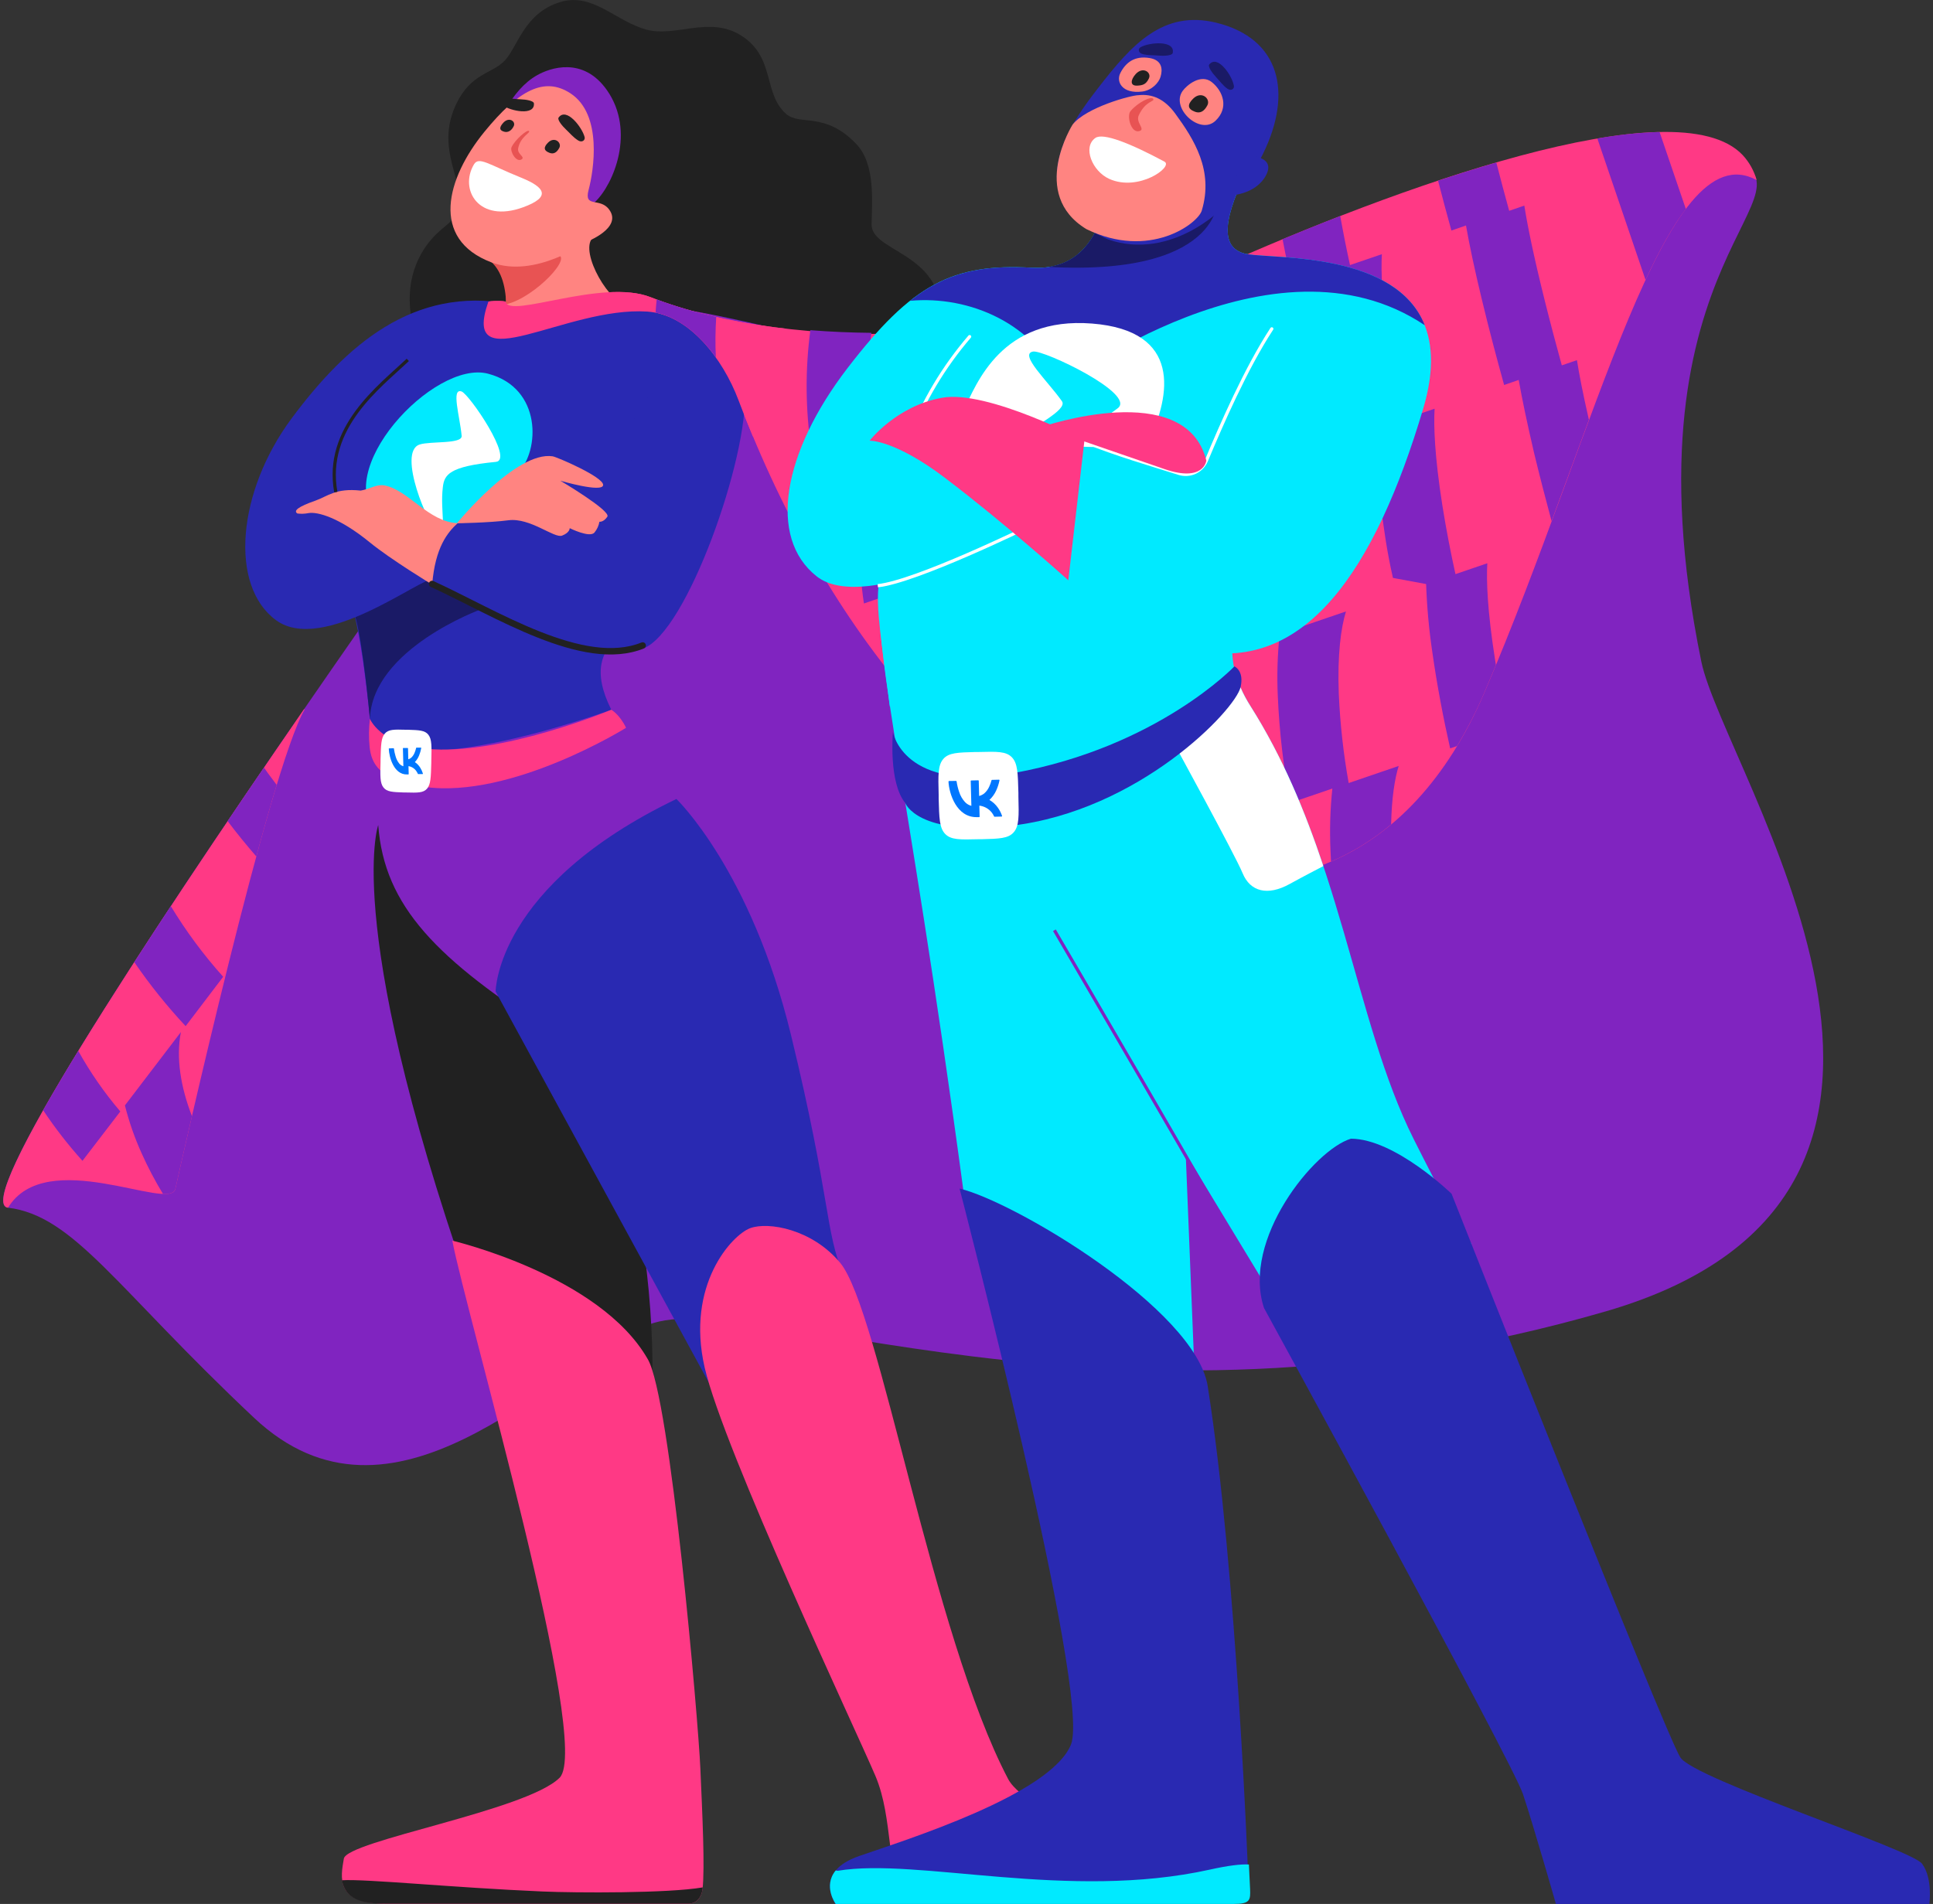 <svg width="607" height="598" viewBox="0 0 607 598" fill="none" xmlns="http://www.w3.org/2000/svg">
<rect x="0" y="0" width="607" height="598" fill="#333333" stroke="none"/>
<g clip-path="url(#clip0_260_4021)">
<path d="M166.408 153.172C132.011 123.203 122.582 97.125 132.201 79.829C137.677 69.985 144.364 70.722 144.364 62.898C144.364 55.075 137.13 45.46 143.287 32.627C147.962 22.878 154.539 23.251 158.556 18.97C162.573 14.69 164.586 4.148 175.83 0.668C186.21 -2.502 193.262 6.732 203.127 9.34C212.232 11.718 222.731 4.98 232.588 11.068C243.57 17.861 239.521 29.298 246.851 35.774C251.217 39.627 259.046 34.863 268.95 45.286C274.933 51.627 273.823 63.35 273.705 70.421C273.554 80.598 302.832 78.783 293.958 110.417C285.083 142.052 146.345 123.805 146.345 123.805L166.408 153.172Z" fill="#212121"/>
<path d="M184.863 96.138C229.149 86.579 375.708 158.067 407.831 106.815C439.954 55.563 513.218 39.488 541.997 49.135C575.927 60.525 507.624 77.979 534.24 207.75C541.323 242.301 633.057 374.427 504.303 411.863C345.827 457.923 232.62 401.915 202.232 416.682C171.845 431.449 123.208 486.149 79.786 445.32C36.363 404.491 23.345 381.909 2.505 379.309C-18.335 376.709 184.863 96.138 184.863 96.138Z" fill="#8024C0"/>
<path d="M158.801 94.808C159.918 100.167 189.11 87.373 204.284 93.334C248.713 110.772 326.445 109.068 381.611 84.29C436.776 59.512 526.568 26.586 547.289 48.764C549.329 50.982 550.814 53.652 551.624 56.555C522.813 40.877 501.585 134.773 466.11 217.565C419.153 327.131 289.124 277.013 231.898 125.618C227.025 112.714 216.376 98.732 203.285 97.876C177.699 96.18 144.57 119.943 153.365 94.832C153.429 94.436 158.73 94.42 158.801 94.808Z" fill="#FF3985"/>
<path d="M372.047 155.12C369.947 144.049 368.646 132.841 368.156 121.583C367.858 115.073 368.051 108.549 368.735 102.068L355.494 106.586C354.757 102.694 354.083 98.581 353.513 94.348C359.852 92.564 366.064 90.527 372.031 88.245C372.546 92.438 373.156 96.512 373.83 100.324L389.534 94.966C387.95 100.126 386.809 108.52 387.276 120.854C387.693 130.25 388.736 139.608 390.398 148.866L406.111 143.5C404.526 148.66 403.377 157.046 403.853 169.395C404.265 178.789 405.303 188.144 406.959 197.399L422.664 192.041C421.079 197.201 419.938 205.587 420.406 217.929C420.817 227.325 421.855 236.683 423.512 245.941L439.217 240.574C437.965 244.609 437.014 250.617 436.84 258.932C431.155 263.723 424.799 267.655 417.973 270.6C417.91 269.466 417.846 268.325 417.807 267.199C417.508 260.686 417.702 254.16 418.385 247.676L405.144 252.195C403.044 241.124 401.744 229.916 401.254 218.658C400.956 212.145 401.149 205.619 401.832 199.135L388.584 203.661C386.493 192.584 385.198 181.371 384.709 170.109C384.413 163.596 384.609 157.069 385.295 150.586L372.047 155.12Z" fill="#8024C0"/>
<path d="M289.766 183.203L271.288 189.545C269.309 176.253 269.363 162.737 271.446 149.461C272.323 144.173 273.667 138.974 275.464 133.925L302.904 124.532C290.353 137.23 287.231 161.224 289.766 183.203Z" fill="#8024C0"/>
<path d="M273.641 104.539C272.138 114.513 271.994 124.646 273.213 134.659L254.743 140.961C252.919 128.616 252.825 116.077 254.466 103.707C260.694 104.198 267.104 104.483 273.641 104.539Z" fill="#8024C0"/>
<path d="M288.015 197.967C288.868 192.683 290.194 187.486 291.977 182.44L319.425 173.071C306.866 185.753 303.744 209.762 306.287 231.726L299.806 233.937C295.257 229.525 290.783 224.785 286.383 219.717C286.279 212.433 286.825 205.154 288.015 197.967Z" fill="#8024C0"/>
<path d="M305.978 239.659C306.688 236.709 307.555 233.798 308.577 230.94L336.017 221.627C328.616 229.117 324.488 240.539 322.879 253.15C316.986 248.988 311.343 244.484 305.978 239.659Z" fill="#8024C0"/>
<path d="M371.944 263.537L395.438 255.516C391.706 261.397 389.892 269.601 389.06 276.56C382.669 276.597 376.294 275.946 370.042 274.618C370.461 270.891 371.096 267.191 371.944 263.537Z" fill="#8024C0"/>
<path d="M447.83 183.442L437.41 181.516C435.357 172.44 434.668 166.63 433.21 156.183C432.166 149.134 431.52 142.031 431.277 134.909L422.259 137.984C420.215 128.908 418.115 118.089 416.649 107.65C415.608 100.597 414.963 93.492 414.716 86.367L405.707 89.443C404.708 85.012 403.694 80.153 402.743 75.136C408.623 72.694 414.684 70.237 420.865 67.859C421.84 73.344 422.893 78.568 423.931 83.252L433.931 79.836C433.622 85.313 433.931 94.65 436.364 110.115C437.592 117.883 439.066 125.349 440.484 131.786L450.492 128.369C450.175 133.846 450.492 143.184 452.917 158.648C454.145 166.416 455.619 173.883 457.045 180.327L451.118 182.348L467.045 176.911C466.736 182.388 467.045 191.717 469.477 207.19C469.565 207.752 469.66 208.307 469.747 208.87C468.542 211.787 467.322 214.693 466.086 217.589C463.623 223.353 460.766 228.941 457.536 234.314L455.373 235.051C453.321 225.975 451.229 215.156 449.763 204.716C448.718 197.667 448.073 190.564 447.83 183.442Z" fill="#8024C0"/>
<path d="M322.134 101.079C322.324 106.566 322.8 112.04 323.561 117.478L345.747 109.901C340.906 117.534 339.329 129.091 338.838 136.74C338.279 146.517 338.704 156.327 340.105 166.02L362.292 158.442C357.443 166.067 355.866 177.624 355.367 185.281C354.808 195.059 355.233 204.868 356.635 214.561L378.821 206.975C373.98 214.609 372.403 226.165 371.912 233.814C371.349 243.592 371.774 253.402 373.179 263.094L354.772 269.38C352.757 257.223 352.1 244.88 352.815 232.578C353.155 226.657 353.995 220.776 355.327 214.997L338.275 220.839C336.252 208.683 335.593 196.339 336.31 184.036C336.656 178.119 337.499 172.24 338.83 166.464L321.714 172.297C319.698 160.143 319.042 147.802 319.757 135.503C320.096 129.583 320.931 123.702 322.253 117.922L305.146 123.764C304.042 117.019 303.338 110.214 303.038 103.385C309.417 102.822 315.795 102.054 322.134 101.079Z" fill="#8024C0"/>
<path d="M516.728 87.904L505.635 55.342L501.601 43.508C508.056 42.35 514.587 41.667 521.141 41.463L523.764 49.159L529.39 65.646C525.103 71.25 520.951 78.836 516.728 87.904Z" fill="#8024C0"/>
<path d="M476.903 119.332L472.323 120.917C470.144 113.062 467.568 103.431 465.239 93.69C463.083 84.741 461.443 77.084 460.35 70.822L455.77 72.407C454.462 67.707 453.028 62.373 451.578 56.761C457.735 54.716 463.86 52.797 469.874 51.054C471.269 56.483 472.655 61.643 473.915 66.209L478.67 64.576C479.612 70.576 481.482 79.985 485.127 94.586C486.934 101.83 488.796 108.798 490.436 114.75L495.191 113.118C495.864 117.406 497.021 123.422 498.947 131.848C495.175 141.993 491.284 152.686 487.219 163.656C485.444 157.077 483.527 149.698 481.728 142.255C479.636 133.251 478.004 125.594 476.903 119.332Z" fill="#8024C0"/>
<path d="M194.236 199.927C188.84 204.469 186.003 211.024 191.962 222.914C191.962 222.914 118.627 249.808 116.155 225.752C116.155 225.752 113.318 194.228 108.778 185.422C104.238 176.616 143.413 168.681 143.413 168.681L194.236 199.927Z" fill="#2929B2"/>
<path d="M111.536 193.625C121.044 189.797 133.849 181.871 133.849 181.871L151.02 191.382C151.02 191.382 116.948 203.747 116.155 225.767C116.155 225.767 113.913 201.29 111.536 193.625Z" fill="#1A1A66"/>
<path d="M186.907 63.385C192.747 57.789 199.585 41.191 190.623 28.358C183.056 17.562 172.612 21.415 168.762 23.563C160.125 28.358 156.289 39.867 156.289 39.867L182.707 66.27L186.907 63.385Z" fill="#8024C0"/>
<path d="M188.184 95.879C198.635 94.691 232.557 102.054 233.864 122.758C235.172 143.462 215.576 198.788 201.979 203.663C181.377 211.042 139.238 182.959 135.95 181.976C132.662 180.993 101.458 205.636 86.672 194.785C71.886 183.934 74.517 154.361 91.6 131.374C108.684 108.387 129.857 89.832 160.086 95.42C160.086 95.412 150.403 100.152 188.184 95.879Z" fill="#2929B2"/>
<path d="M162.708 148.469C169.475 141.7 170.338 121.892 153.27 117.374C136.203 112.856 103.129 148.461 119.198 163.411C130.022 173.279 152.399 160.391 152.399 160.391L162.708 148.469Z" fill="#00EAFF"/>
<path d="M144.951 122.955C147.375 123.843 161.535 144.507 155.703 145.07C141.005 146.496 139.523 149.104 139.063 152.996C138.12 160.811 140.648 167.731 137.193 166.566C134.721 165.734 124.563 141.954 131.773 139.616C135.189 138.499 145.244 139.545 144.967 136.874C144.42 130.873 141.591 121.758 144.951 122.955Z" fill="white"/>
<path d="M186.059 74.725C181.875 79.188 191.606 96.063 197.771 96.214C179.625 99.464 167.826 100.375 161.773 99.789C157.51 99.368 158.825 95.619 158.825 95.619C158.825 95.619 160.354 86.647 153.072 80.948C139.602 70.413 186.059 74.725 186.059 74.725Z" fill="#FF8481"/>
<path d="M158.952 95.554C158.754 89.308 157.193 84.457 153.58 81.659C147.455 76.863 153.097 75.659 161.781 74.858L174.396 80.034C180.996 79.63 168.001 93.54 158.952 95.554Z" fill="#E85353"/>
<path d="M179.15 29.328C170.949 23.962 162.859 28.25 152.098 41.416C140.212 55.993 134.951 75.08 154.332 82.412C168.057 87.595 184.094 75.991 184.094 75.991C184.094 75.991 195.584 71.655 191.289 65.822C188.389 61.858 183.278 65.481 184.839 59.615C186.4 53.75 189.316 35.979 179.15 29.328Z" fill="#FF8481"/>
<path d="M174.022 324.807C137.232 301.392 120.648 284.723 118.77 259.136C118.77 259.136 106.94 292.221 151.115 414.882C151.115 414.882 185.187 448.173 190.108 465.809C190.108 465.809 201.011 473.015 204.164 445.296C206.256 426.827 204.117 386.957 194.498 357.424C189.68 342.625 179.22 328.112 174.022 324.807Z" fill="#212121"/>
<path d="M155.64 311.425C155.64 311.425 155.64 278.238 212.414 250.947C212.414 250.947 235.853 273.442 248.388 325.075C260.923 376.707 259.038 386.695 264.87 400.376C264.87 400.376 253.705 407.272 247.81 410.22C241.914 413.169 231.59 450.788 231.59 450.788L155.64 311.425Z" fill="#2929B2"/>
<path d="M263.84 396.645C255.076 386.063 241.241 383.622 235.544 385.762C229.847 387.902 215.306 403.589 221.281 429.516C227.256 455.443 269.164 544.235 274.901 557.797C280.638 571.359 278.11 587.775 284.576 597.897H353.426C371.548 584.771 323.03 571.066 316.565 558.74C292.714 513.322 276.177 411.523 263.84 396.645Z" fill="#FF3985"/>
<path d="M142.035 389.67C146.345 412.498 186.083 548.008 175.727 558.36C165.37 568.712 108.913 578.129 107.97 583.78C107.028 589.432 105.07 597.897 121.148 597.897H216.305C218.785 597.897 220.346 595.797 220.615 593.332C221.368 586.467 220.576 570.345 219.926 555.42C219.276 540.359 210.481 438.656 203.397 426.869C188.342 400.514 142.035 389.67 142.035 389.67Z" fill="#FF3985"/>
<path d="M143.715 164.313C140.601 167.175 136.655 171.843 135.712 183.614C135.712 183.614 122.645 175.688 116.148 170.369C106.639 162.601 99.737 160.635 96.806 161.167C95.678 161.391 94.522 161.429 93.383 161.278C92.036 160.421 93.668 159.122 99.009 157.259C102.97 155.856 105.348 153.24 113.271 154.088C116.164 153.613 118.232 151.996 120.744 152.463C128.271 153.906 134.531 163.949 143.715 164.313Z" fill="#FF8481"/>
<path d="M191.963 222.929C191.963 222.929 194.554 224.348 196.598 228.589C196.598 228.589 160.569 251.028 133.208 247.136C118.858 245.091 116.616 239.646 116.069 234.613C115.778 231.67 115.808 228.704 116.156 225.767C116.156 225.767 119.389 233.773 133.905 235.191C157.138 237.482 191.963 222.929 191.963 222.929Z" fill="#FF3985"/>
<path d="M95.459 222.772H95.697C84.54 241.906 56.648 366.24 55.056 373.437C53.463 380.634 14.517 359.701 2.513 379.327C-8.596 377.924 43.962 297.534 95.459 222.772Z" fill="#FF3985"/>
<path d="M148.826 51.641C144.135 59.567 150.355 70.172 164.23 65.115C173.16 61.873 171.131 58.846 163.762 55.849C153.311 51.617 150.379 49.049 148.826 51.641Z" fill="white"/>
<path d="M172.113 44.779C170.655 46.222 170.671 47.308 172.581 48.013C173.761 48.457 174.807 48.013 175.639 46.428C176.471 44.843 174.174 42.734 172.113 44.779Z" fill="#212121"/>
<path d="M158.065 38.531C156.79 39.926 156.647 40.956 158.414 41.392C159.5 41.662 160.633 41.075 161.33 39.601C162.027 38.127 159.872 36.589 158.065 38.531Z" fill="#212121"/>
<path d="M183.587 43.07C182.795 39.962 177.834 33.558 175.41 36.927C174.942 37.577 176.503 39.535 177.787 40.731C179.071 41.928 179.974 43.109 181.543 44.108C182.731 44.869 183.817 44.076 183.587 43.07Z" fill="#212121"/>
<path d="M157.85 33.095C160.354 34.886 168.009 36.463 167.66 32.461C167.596 31.668 165.227 31.248 163.524 31.192C161.82 31.137 160.441 30.828 158.674 31.081C157.343 31.264 157.026 32.5 157.85 33.095Z" fill="#212121"/>
<path d="M163.825 50.037C164.99 49.245 162.383 48.452 162.708 46.637C163.39 42.888 166.67 41.73 166.115 41.152C165.561 40.573 161.694 43.902 160.632 46.241C160.07 47.477 162.082 51.211 163.825 50.037Z" fill="#E85353"/>
<path d="M219.189 121.836C202.85 112.998 187.002 144.632 206.035 152.749C221.487 159.359 234.711 130.246 219.189 121.836Z" fill="#2929B2"/>
<path d="M135.442 238.872C135.553 234.417 135.617 232.198 134.531 230.787C133.446 229.376 131.647 229.32 128.049 229.202H127.384C123.786 229.106 121.988 229.059 120.831 230.414C119.674 231.77 119.619 233.989 119.5 238.444V239.236C119.381 243.691 119.317 245.91 120.403 247.321C121.489 248.732 123.287 248.78 126.885 248.907H127.55C131.148 249.002 132.946 249.049 134.103 247.702C135.26 246.354 135.316 244.119 135.434 239.672L135.442 238.872Z" fill="white"/>
<path d="M123.591 235.006C123.619 235.01 123.644 235.023 123.663 235.043C123.682 235.063 123.693 235.089 123.694 235.117C123.8 235.922 123.972 236.718 124.209 237.495C124.438 238.364 124.848 239.174 125.414 239.873C125.747 240.251 126.182 240.526 126.666 240.665L126.523 235.069C126.52 235.054 126.52 235.037 126.523 235.021C126.527 235.006 126.534 234.991 126.543 234.978C126.553 234.965 126.566 234.955 126.58 234.947C126.594 234.94 126.61 234.935 126.626 234.935H128.013C128.076 234.935 128.124 234.99 128.124 235.061L128.211 238.486C128.578 238.373 128.916 238.181 129.201 237.923C129.653 237.475 130.002 236.934 130.224 236.338C130.415 235.879 130.566 235.404 130.675 234.919C130.678 234.894 130.689 234.87 130.706 234.852C130.723 234.833 130.746 234.821 130.77 234.816H132.157C132.175 234.817 132.193 234.823 132.209 234.832C132.225 234.842 132.239 234.854 132.249 234.869C132.26 234.884 132.267 234.902 132.27 234.92C132.273 234.938 132.273 234.956 132.268 234.974C132.134 235.751 131.916 236.511 131.618 237.241C131.31 238.03 130.853 238.751 130.271 239.365C130.958 239.821 131.537 240.421 131.967 241.125C132.322 241.694 132.602 242.307 132.799 242.948C132.799 243.035 132.799 243.13 132.704 243.13H131.317C131.295 243.133 131.273 243.127 131.256 243.114C131.238 243.1 131.226 243.081 131.222 243.059C131.099 242.784 130.953 242.518 130.786 242.267C130.506 241.833 130.137 241.463 129.704 241.182C129.272 240.901 128.784 240.714 128.274 240.634L128.338 243.107C128.339 243.138 128.329 243.168 128.31 243.192C128.291 243.217 128.265 243.234 128.235 243.241H127.839C123.702 243.352 122.197 237.859 122.086 235.196C122.082 235.18 122.082 235.164 122.086 235.148C122.089 235.132 122.096 235.118 122.106 235.105C122.116 235.092 122.128 235.081 122.143 235.074C122.157 235.066 122.173 235.062 122.189 235.061L123.591 235.006Z" fill="#0077FF"/>
<path d="M173.548 143.32C174.864 143.526 189.57 149.827 189.396 152.348C189.221 154.868 175.973 150.992 175.973 150.992C175.973 150.992 191.947 160.456 190.719 162.28C189.491 164.103 188.231 163.865 188.231 163.865C188.017 165.095 187.491 166.25 186.702 167.218C185.299 169.088 178.897 165.886 178.897 165.886C178.897 165.886 178.992 167.265 176.52 168.224C174.047 169.183 166.48 162.494 159.618 163.413C153.572 164.206 143.469 164.356 143.469 164.356C143.469 164.356 162.051 141.576 173.548 143.32Z" fill="#FF8481"/>
<path d="M201.812 202.736C183.136 210.282 155.561 192.519 135.68 183.412" stroke="#212121" stroke-width="2.02" stroke-miterlimit="10" stroke-linecap="round"/>
<path d="M128.057 113.037C119.214 121.415 101.797 134.28 105.45 154.563" stroke="#212121" stroke-width="1.01" stroke-miterlimit="10"/>
<path d="M80.484 268.991C77.393 265.432 74.35 261.715 71.474 257.894C75.238 252.346 79.049 246.702 82.884 241.082C83.328 241.716 83.788 242.358 84.263 243.016C85.119 244.2 85.993 245.37 86.886 246.528C84.842 253.273 82.678 260.89 80.484 268.991Z" fill="#8024C0"/>
<path d="M53.636 284.598C58.416 292.492 63.924 299.923 70.086 306.792L58.295 322.296C52.429 316.013 47.042 309.299 42.178 302.21C45.866 296.482 49.685 290.611 53.636 284.598Z" fill="#8024C0"/>
<path d="M24.58 330.072C28.339 336.835 32.761 343.208 37.781 349.096L25.895 364.6C21.403 359.607 17.277 354.296 13.55 348.707C16.751 343.064 20.46 336.818 24.58 330.072Z" fill="#8024C0"/>
<path d="M60.27 350.555C57.385 362.975 55.436 371.679 55.056 373.422C54.778 374.667 53.376 375.063 51.189 375.008C48.703 370.923 46.475 366.688 44.517 362.325C42.304 357.45 40.533 352.386 39.224 347.194L56.807 324.152C55.222 332.348 56.759 341.455 60.27 350.555Z" fill="#8024C0"/>
<path d="M353.427 597.896H284.909C283.238 597.896 282.754 596.034 282.833 594.655C315.226 594.171 332.215 590.081 342.46 589.376C352.705 588.67 356.961 587.41 357.42 591.365C357.579 593.553 356.422 595.756 353.427 597.896Z" fill="#212121"/>
<path d="M170.283 594.084C181.012 594.544 209.855 594.678 220.663 592.8L220.615 593.331C220.346 595.796 218.785 597.897 216.305 597.897H121.148C116.124 597.897 108.66 597.746 107.368 590.557C115.102 590.105 141.734 592.848 170.283 594.084Z" fill="#212121"/>
<path d="M277.485 179.88C272.153 198.023 284.316 238.305 302.691 375.171C344.743 465.603 376.477 465.231 376.477 465.231L372.333 362.338L414.242 431.504C414.242 431.504 442.903 403.936 462.134 390.611C462.134 390.611 460.628 391.047 443.909 357.733C425.074 320.185 421.176 266.817 392.642 221.747C379.576 201.091 390.352 184.374 411.2 172.152C431.556 160.206 387.301 140.779 353.57 144.861C312.073 149.886 277.485 179.88 277.485 179.88Z" fill="#00EAFF"/>
<path d="M392.65 221.75C391.459 219.888 390.417 217.935 389.536 215.908L368.34 232.902C368.34 232.902 387.817 268.46 390.21 274.27C392.603 280.08 398.07 281.451 404.908 277.686C409.932 274.928 413.838 272.931 415.558 272.027C409.853 254.922 402.824 237.817 392.65 221.75Z" fill="white"/>
<path d="M381.018 205.102C355.4 199.744 338.285 184.834 335.06 181.505L325.013 166.144C315.758 167.65 310.75 170.971 301.709 175.568C293.39 178.9 284.783 181.461 275.996 183.217C274.839 190.715 277.042 202.502 279.419 221.945C296.788 161.388 360.052 213.488 381.018 205.102Z" fill="#00EAFF"/>
<path d="M396.928 410.835C389.797 389.379 412.713 361.101 424.209 357.65C438.004 357.649 455.818 374.937 455.818 374.937C455.818 374.937 523.076 545.101 527.675 552.001C532.273 558.901 600.101 580.751 603.55 585.351C606.999 589.951 605.849 598.001 605.849 598.001H488.588C488.588 598.001 481.69 573.851 478.241 563.501C474.792 553.151 396.928 410.835 396.928 410.835Z" fill="#2929B2"/>
<path d="M301.321 373.305C318.444 377.356 375.416 411.178 379.243 435.369C388.451 493.573 392.021 591.1 392.021 591.1L262.399 598.003C262.399 598.003 255.18 588.008 269.8 582.943C284.419 577.878 329.886 563.698 336.304 547.94C342.722 532.182 301.321 373.305 301.321 373.305Z" fill="#2929B2"/>
<path d="M392.182 585.609C389.655 585.466 385.724 585.926 380.011 587.194C335.448 597.102 288.214 583.389 263.072 587.582L262.43 587.487C258.365 592.417 262.43 597.997 262.43 597.997H387.349C392.547 597.997 392.707 596.85 392.547 593.242C392.46 591.276 392.333 588.692 392.182 585.609Z" fill="#00EAFF"/>
<path d="M391.826 52.738C387.491 62.361 380.059 77.96 391.826 79.847C403.592 81.733 461.919 77.921 446.912 128.356C431.904 178.792 409.67 212.614 373.878 203.895C349.148 197.847 318.824 167.235 318.824 167.235C318.824 167.235 272.018 193.289 256.479 181.043C240.941 168.797 245.869 142.013 266.115 115.642C286.36 89.271 299.078 82.676 324.03 84.087C348.982 85.498 347.975 54.125 347.975 54.125L391.826 52.738Z" fill="#00EAFF"/>
<path d="M447.403 102.152C438.354 79.331 401.009 81.313 391.849 79.847C380.083 77.96 387.515 62.361 391.849 52.738L347.999 54.125C347.999 54.125 349.005 85.498 324.053 84.087C307.984 83.176 296.986 85.601 285.789 94.479C304.387 92.767 325.226 101.613 333.332 120.977C333.301 120.961 399.86 70.232 447.403 102.152Z" fill="#2929B2"/>
<path d="M302.493 129.141C306.692 120.263 314.561 99.401 342.904 101.62C371.248 103.84 367.555 124.258 360.741 138.462C350.052 143.709 300.948 136.687 300.948 136.687L302.493 129.141Z" fill="white"/>
<path d="M324.402 110.418C327.706 109.831 357.119 123.821 350.931 128.268C335.321 139.46 335.361 143.368 337.365 148.037C341.407 157.437 348.784 163.556 344.124 164.508C340.796 165.189 313.856 145.08 320.416 137.716C323.53 134.221 335.472 128.855 333.467 126.009C328.974 119.644 319.878 111.21 324.402 110.418Z" fill="#00EAFF"/>
<path d="M381.683 61.721C380.296 63.306 375.653 65.684 367.309 67.982L346.786 64.812C344.988 72.619 340.495 82.123 329.306 83.835C385.787 86.879 383.061 60.111 381.683 61.721Z" fill="#1A1A66"/>
<path d="M344.837 27.631C355.431 13.918 365.257 3.059 381.96 7.141C402.007 12.087 406.008 29.102 396.618 48.3C387.229 67.498 366.953 81.808 347.967 75.205C318.102 61.976 337.587 37.024 344.837 27.631Z" fill="#2929B2"/>
<path d="M351.784 23C350.436 25.699 352.379 29.542 358.681 28.752C361.782 28.363 363.9 25.91 364.429 24.149C365.135 21.803 364.969 18.9 361.026 18.231C356.382 17.448 353.507 19.549 351.784 23Z" fill="#FF8481"/>
<path d="M371.334 28.61C372.57 26.842 377.075 22.997 380.573 25.828C384.072 28.659 385.974 33.872 381.673 37.95C376.821 42.55 367.574 33.986 371.334 28.61Z" fill="#FF8481"/>
<path d="M336.838 39.099C341.145 33.717 355.17 29.896 357.531 29.896C361.778 29.429 365.67 31.05 369.027 35.648C374.923 43.725 381.191 53.54 377.372 66.159C376.136 70.241 360.98 81.649 341.145 71.961C323.042 60.949 336.838 39.099 336.838 39.099Z" fill="#FF8481"/>
<path d="M427.752 107.577C450.034 113.276 437.855 155.381 413.711 146.757C394.116 139.75 406.572 102.155 427.752 107.577Z" fill="#00EAFF"/>
<path d="M374.668 30.989C372.814 32.828 372.838 34.207 375.262 35.103C376.76 35.666 378.099 35.103 379.153 33.05C380.207 30.997 377.291 28.389 374.668 30.989Z" fill="#212121"/>
<path d="M356.628 23.265C355.044 25.025 354.766 26.991 357.064 26.896C358.879 26.817 359.893 26.492 360.781 24.621C361.668 22.75 358.918 20.761 356.628 23.265Z" fill="#212121"/>
<path d="M343.974 43.323C339.888 46.164 342.957 53.767 348.329 56.187C357.574 60.352 368.574 52.331 365.661 50.765C354.975 45.033 346.424 41.622 343.974 43.323Z" fill="white"/>
<path d="M358.189 14.807C360.994 13.261 369.108 12.572 368.252 16.662C368.086 17.454 365.59 17.621 363.823 17.454C362.056 17.288 360.59 17.454 358.791 16.979C357.436 16.638 357.262 15.322 358.189 14.807Z" fill="#1A1A66"/>
<path d="M387.467 26.948C386.92 23.778 382.388 17.032 379.726 20.25C379.219 20.869 380.645 22.93 381.865 24.214C383.085 25.498 383.894 26.726 385.383 27.836C386.516 28.676 387.649 27.994 387.467 26.948Z" fill="#1A1A66"/>
<path d="M357.893 41.139C359.723 40.513 356.538 38.468 357.6 36.201C359.834 31.445 362.684 32.017 362.13 31.05C361.575 30.083 357.211 32.191 354.977 34.941C353.764 36.399 355.143 42.067 357.893 41.139Z" fill="#E85353"/>
<path d="M340.566 138.715C350.399 142.718 361.517 145.913 370.201 148.671C371.872 149.203 373.682 149.091 375.275 148.358C376.868 147.625 378.131 146.323 378.814 144.708C383.426 133.658 391.247 115.681 399.369 103.284" stroke="white" stroke-width="1.01" stroke-miterlimit="10" stroke-linecap="round"/>
<path d="M275.631 183.965C287.66 182.697 322.794 165.497 322.794 165.497" stroke="white" stroke-width="1.01" stroke-miterlimit="10"/>
<path d="M327.176 134.058C327.176 134.058 372.341 118.514 378.815 144.671C378.815 144.671 378.023 151.591 365.638 147.319L327.176 134.058Z" fill="#FF3985"/>
<path d="M331.105 292.172C331.105 292.172 385.05 384.388 392.459 398.283" stroke="#8024C0" stroke-width="1.01" stroke-miterlimit="10"/>
<path d="M304.482 105.732C296.37 115.175 289.938 125.939 285.465 137.557" stroke="white" stroke-width="1.01" stroke-miterlimit="10" stroke-linecap="round"/>
<path d="M387.626 209.295C387.626 209.295 363.586 234.573 318.436 242.784C283.571 249.126 280.402 229.912 280.402 229.912C280.402 229.912 278.944 245.701 284.284 252.233C284.284 252.233 288.104 262.727 317.406 259.367C357.611 254.73 387.975 222.976 389.576 215.771C390.748 210.619 387.626 209.295 387.626 209.295Z" fill="#2929B2"/>
<path d="M294.759 249.632C294.592 243.441 294.513 240.35 296.217 238.376C297.92 236.402 300.749 236.339 306.399 236.188H307.445C313.094 236.046 315.915 235.966 317.746 237.845C319.576 239.724 319.631 242.815 319.798 249.005V250.147C319.956 256.337 320.043 259.429 318.332 261.402C316.62 263.376 313.807 263.439 308.15 263.59H307.112C301.462 263.733 298.633 263.812 296.811 261.933C294.988 260.055 294.925 256.964 294.759 250.773V249.632Z" fill="white"/>
<path d="M300.221 245.271C300.263 245.27 300.303 245.286 300.334 245.314C300.365 245.342 300.384 245.38 300.388 245.421C300.552 246.534 300.817 247.63 301.18 248.695C301.558 249.91 302.202 251.026 303.066 251.96C303.602 252.516 304.283 252.912 305.031 253.102L304.825 245.318C304.824 245.295 304.827 245.272 304.835 245.251C304.843 245.229 304.855 245.209 304.87 245.193C304.886 245.176 304.905 245.162 304.925 245.152C304.946 245.142 304.969 245.137 304.991 245.136L307.171 245.08C307.194 245.079 307.217 245.083 307.239 245.091C307.26 245.1 307.28 245.113 307.296 245.129C307.313 245.145 307.326 245.165 307.334 245.187C307.342 245.208 307.346 245.232 307.345 245.255L307.472 250.011C308.047 249.854 308.586 249.585 309.056 249.218C309.736 248.624 310.277 247.888 310.641 247.062C310.942 246.426 311.18 245.762 311.354 245.08C311.36 245.044 311.378 245.01 311.405 244.986C311.433 244.961 311.468 244.947 311.505 244.946L313.692 244.89C313.718 244.892 313.744 244.899 313.767 244.912C313.79 244.924 313.81 244.942 313.826 244.963C313.842 244.984 313.853 245.008 313.859 245.034C313.864 245.06 313.864 245.086 313.858 245.112C313.636 246.205 313.291 247.268 312.828 248.283C312.322 249.403 311.597 250.411 310.697 251.247C311.753 251.855 312.662 252.689 313.359 253.688C313.909 254.469 314.347 255.322 314.659 256.225C314.668 256.251 314.672 256.279 314.67 256.307C314.667 256.334 314.658 256.361 314.643 256.385C314.629 256.408 314.609 256.428 314.586 256.443C314.562 256.458 314.536 256.468 314.508 256.471L312.321 256.526C312.289 256.528 312.257 256.52 312.23 256.503C312.203 256.486 312.182 256.461 312.17 256.431C311.985 256.028 311.76 255.646 311.497 255.29C311.022 254.667 310.427 254.146 309.746 253.759C309.065 253.372 308.313 253.127 307.535 253.038L307.622 256.471C307.624 256.493 307.622 256.516 307.615 256.537C307.608 256.559 307.597 256.579 307.582 256.596C307.567 256.613 307.549 256.627 307.529 256.637C307.508 256.646 307.486 256.652 307.464 256.653H306.846C300.356 256.827 298.011 249.194 297.844 245.493C297.842 245.445 297.858 245.399 297.889 245.364C297.92 245.328 297.964 245.306 298.011 245.302L300.221 245.271Z" fill="#0077FF"/>
<path d="M340.527 138.404C340.527 138.404 310.171 122.377 295.837 124.929C281.502 127.481 273.079 138.404 273.079 138.404C273.079 138.404 281.003 138.15 296.74 150.087C315.812 164.553 335.471 182.261 335.471 182.261L340.527 138.404Z" fill="#FF3985"/>
<path d="M390.804 48.837C390.804 48.837 400.962 48.535 397.578 55.003C394.195 61.471 385.598 61.44 385.598 61.44L390.804 48.837Z" fill="#2929B2"/>
<path d="M158.801 94.808C159.918 100.167 189.11 87.373 204.284 93.334C216.352 98.09 230.876 101.395 246.732 103.226C247.263 105.687 247.529 108.199 247.524 110.717C247.524 120.561 243.396 129.669 236.431 137.096C234.846 133.333 233.325 129.502 231.867 125.602C226.993 112.698 216.344 98.716 203.254 97.86C177.668 96.164 144.538 119.927 153.334 94.816C153.429 94.436 158.73 94.42 158.801 94.808Z" fill="#FF3985"/>
<path d="M224.791 112.248C219.831 105.296 213.302 99.676 205.861 98.186C205.956 96.799 206.067 95.42 206.21 94.049C212.313 96.296 218.561 98.131 224.91 99.542C224.633 103.771 224.593 108.013 224.791 112.248Z" fill="#8024C0"/>
</g>
<defs>
<clipPath id="clip0_260_4021">
<rect width="607" height="598" fill="white" transform="matrix(-1 0 0 1 607 0)"/>
</clipPath>
</defs>
</svg>
